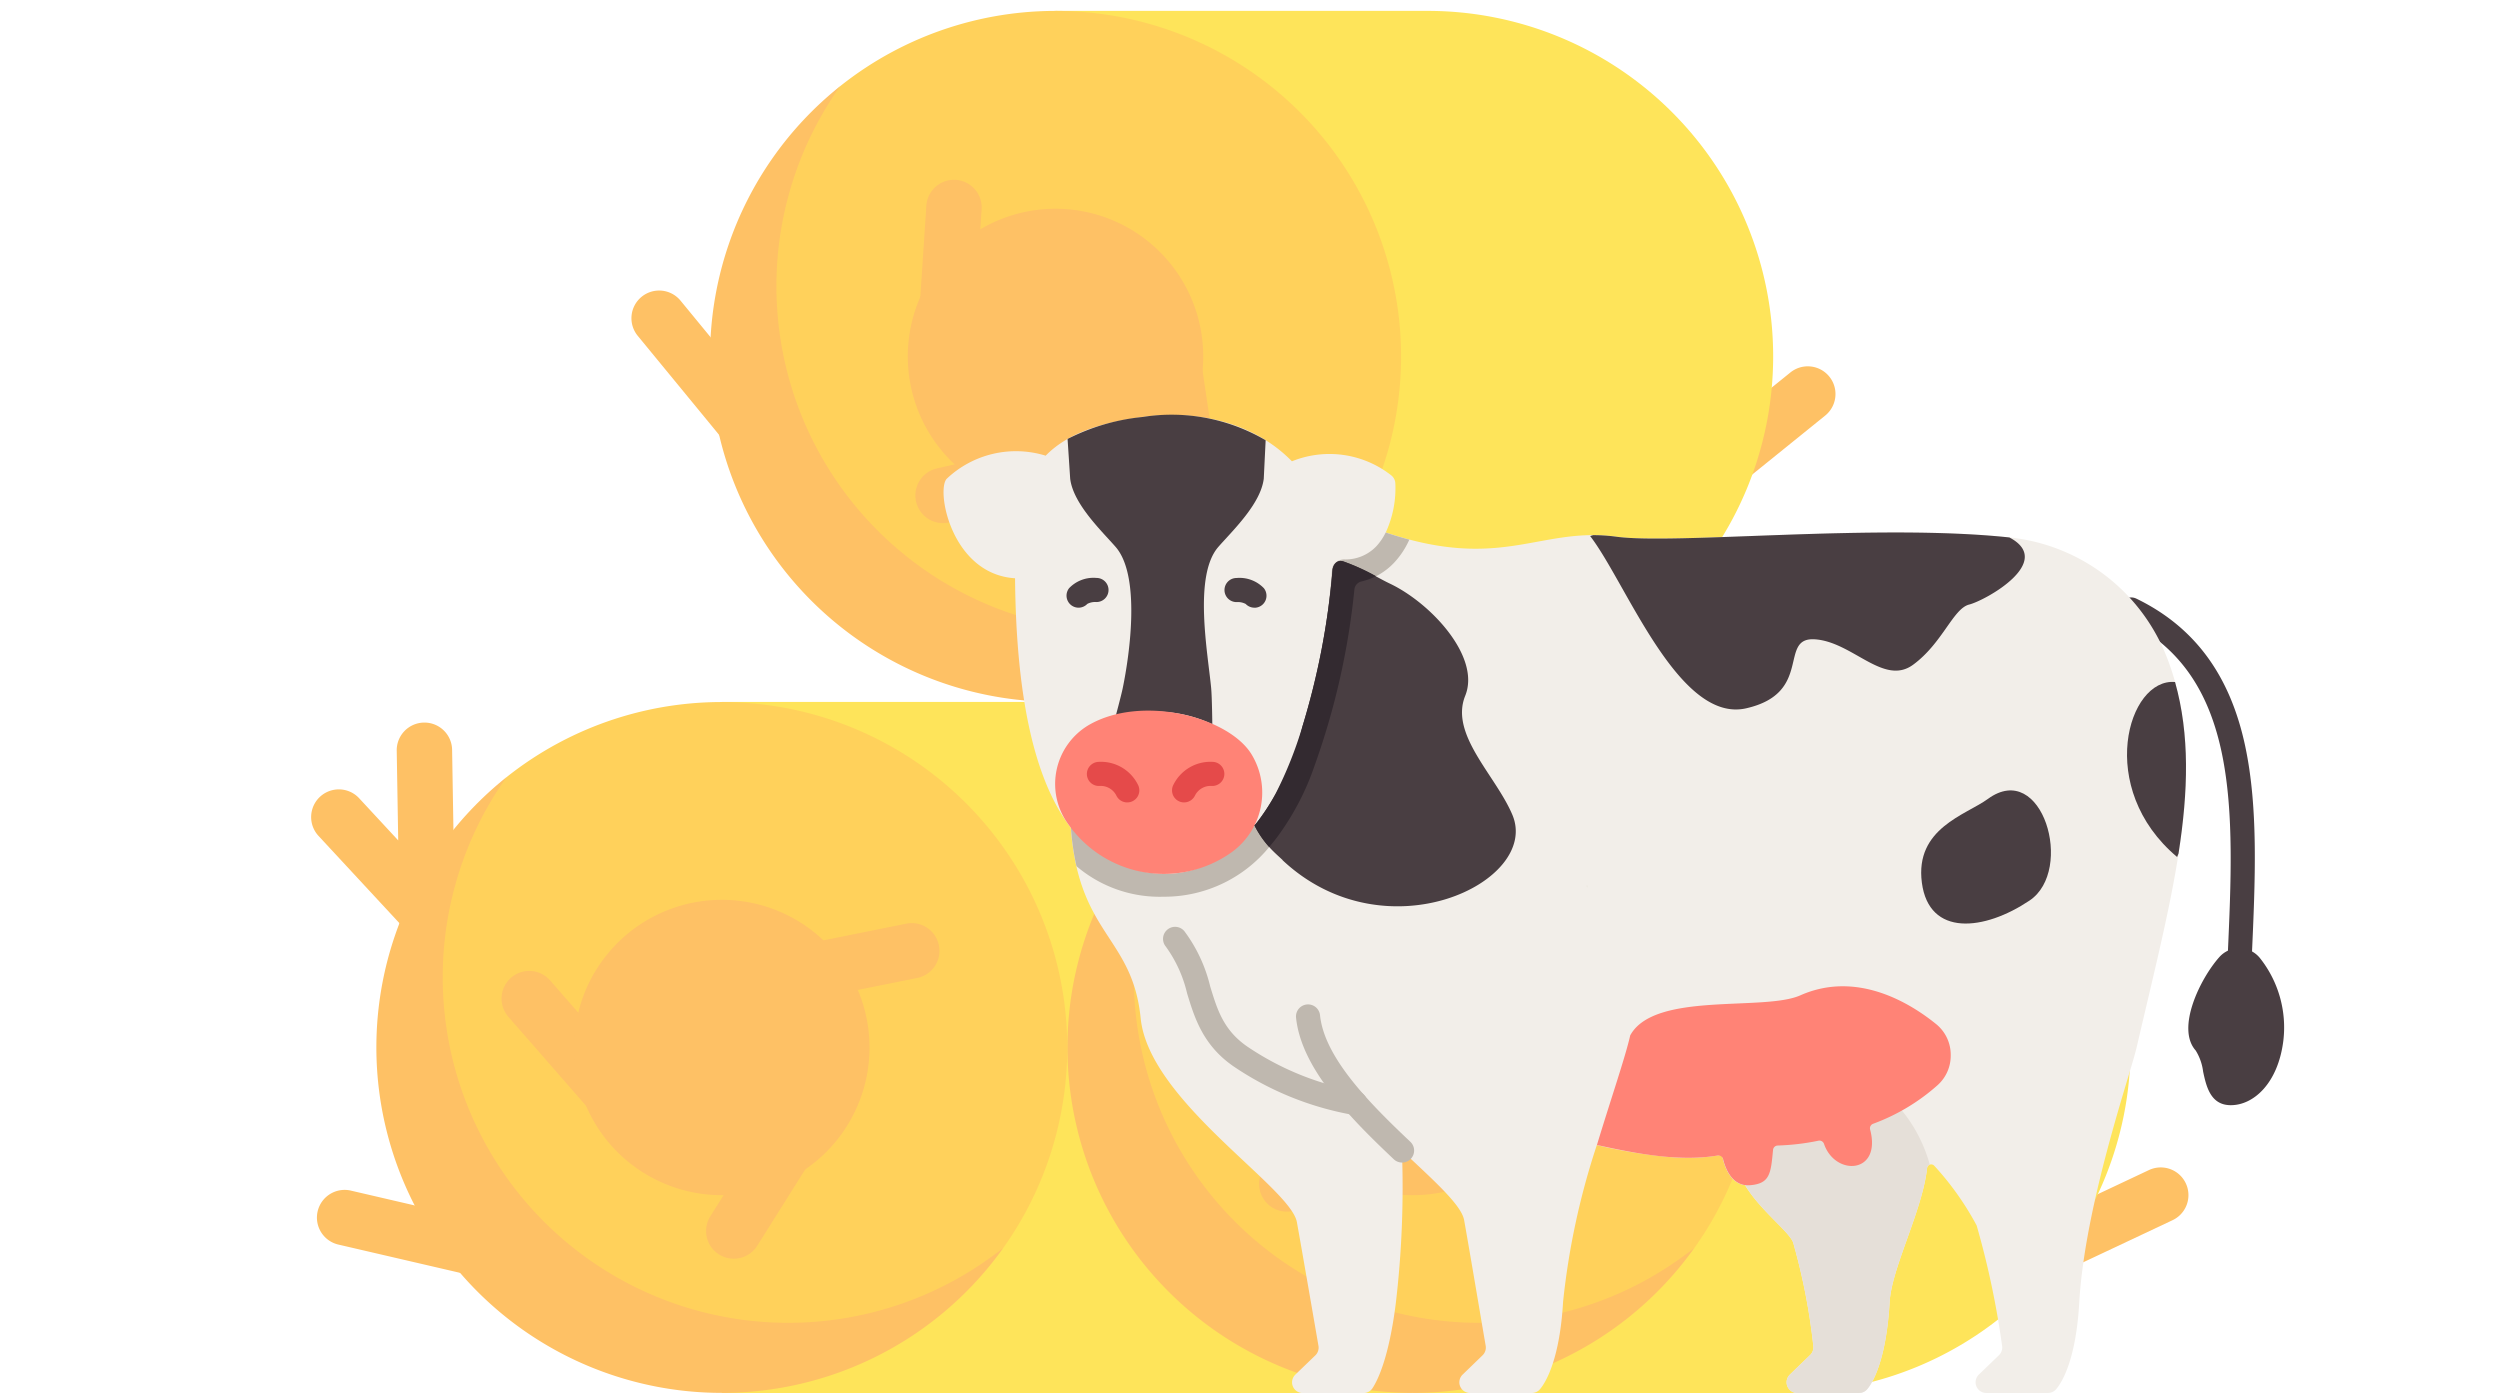 <svg xmlns="http://www.w3.org/2000/svg" width="201" height="112" viewBox="0 0 201 112">
  <g id="Grupo_80160" data-name="Grupo 80160" transform="translate(-857 -985)">
    <g id="Grupo_80149" data-name="Grupo 80149" transform="translate(-4 -5.668)">
      <g id="heno" transform="translate(886 991.543)">
        <g id="Grupo_80131" data-name="Grupo 80131" transform="translate(108.236 28.578)">
          <path id="Trazado_190763" data-name="Trazado 190763" d="M369.345,194.478a2.227,2.227,0,0,1-1.4-3.959l9.882-7.984a2.227,2.227,0,1,1,2.8,3.464l-9.882,7.984A2.219,2.219,0,0,1,369.345,194.478Z" transform="translate(-367.117 -182.04)" fill="#fec165"/>
        </g>
        <path id="Trazado_190764" data-name="Trazado 190764" d="M203.034,85.107h29.921a27.781,27.781,0,1,1,0,55.563L220.487,145.5l-17.453-4.831Z" transform="translate(-143.174 -85.107)" fill="#fee45a"/>
        <g id="Grupo_80132" data-name="Grupo 80132" transform="translate(25.772 22.484)">
          <path id="Trazado_190765" data-name="Trazado 190765" d="M97.8,175.758a2.222,2.222,0,0,1-1.722-.813l-8.162-9.935a2.227,2.227,0,0,1,3.442-2.827l8.162,9.935a2.227,2.227,0,0,1-1.72,3.641Z" transform="translate(-87.414 -161.369)" fill="#fec165"/>
        </g>
        <path id="Trazado_190766" data-name="Trazado 190766" d="M158.339,132.038c-10.849,10.849-26.133,10.723-36.983-.126s-12.4-27.51-1.554-38.36c.436-.436.639-1.113,1.1-1.514.328-.288.92-.884.92-.884a27.785,27.785,0,0,1,39.955,37.829s-2.317,1.937-3.434,3.054Z" transform="translate(-79.262 -85.108)" fill="#ffd15b"/>
        <path id="Trazado_190767" data-name="Trazado 190767" d="M159.241,143.445a27.782,27.782,0,1,1-39.955-37.829,27.785,27.785,0,0,0,39.955,37.829Z" transform="translate(-76.73 -99.569)" fill="#fec165"/>
        <g id="Grupo_80136" data-name="Grupo 80136" transform="translate(48.603 13.606)">
          <g id="Grupo_80133" data-name="Grupo 80133" transform="translate(18.578 12.927)">
            <path id="Trazado_190768" data-name="Trazado 190768" d="M231.345,188.023a2.228,2.228,0,0,1-2.2-1.9l-1.256-8.464a2.227,2.227,0,1,1,4.406-.654l1.256,8.464a2.227,2.227,0,0,1-1.876,2.53,2.28,2.28,0,0,1-.33.024Z" transform="translate(-227.864 -175.104)" fill="#fec165"/>
          </g>
          <g id="Grupo_80134" data-name="Grupo 80134" transform="translate(0.223 0)">
            <path id="Trazado_190769" data-name="Trazado 190769" d="M167.837,145.485c-.049,0-.1,0-.149-.005a2.227,2.227,0,0,1-2.075-2.369l.645-9.774a2.227,2.227,0,1,1,4.444.294l-.645,9.774A2.227,2.227,0,0,1,167.837,145.485Z" transform="translate(-165.607 -131.257)" fill="#fec165"/>
          </g>
          <g id="Grupo_80135" data-name="Grupo 80135" transform="translate(0 21.463)">
            <path id="Trazado_190770" data-name="Trazado 190770" d="M167.078,210.173a2.227,2.227,0,0,1-.493-4.4l7.278-1.66a2.227,2.227,0,1,1,.99,4.342l-7.278,1.66A2.228,2.228,0,0,1,167.078,210.173Z" transform="translate(-164.852 -204.057)" fill="#fec165"/>
          </g>
        </g>
        <path id="Trazado_190771" data-name="Trazado 190771" d="M166.248,159.342a11.876,11.876,0,1,1,16.8,0A11.89,11.89,0,0,1,166.248,159.342Z" transform="translate(-114.785 -123.163)" fill="#fec165"/>
        <g id="Grupo_80137" data-name="Grupo 80137" transform="translate(0.519 94.801)">
          <path id="Trazado_190772" data-name="Trazado 190772" d="M17.449,414.236a2.242,2.242,0,0,1-.506-.058L3.484,411.052a2.227,2.227,0,1,1,1.007-4.338l13.459,3.126a2.227,2.227,0,0,1-.5,4.4Z" transform="translate(-1.761 -406.656)" fill="#fec165"/>
        </g>
        <path id="Trazado_190773" data-name="Trazado 190773" d="M11.35,281.477a2.227,2.227,0,1,0-4.453.074l.119,7.18-3.155-3.405a2.227,2.227,0,0,0-3.267,3.027L7.127,295.4l.03,1.8a2.227,2.227,0,0,0,2.226,2.19h.038a2.227,2.227,0,0,0,2.189-2.264Z" transform="translate(0 -222.038)" fill="#fec165"/>
        <path id="Trazado_190774" data-name="Trazado 190774" d="M460.351,263.884a2.227,2.227,0,0,0-3.09.61l-1.037,1.546-1.472-5.621a2.227,2.227,0,1,0-4.308,1.129l2.724,10.4a2.251,2.251,0,0,0,4,.676l3.788-5.65a2.227,2.227,0,0,0-.609-3.09Z" transform="translate(-317.589 -207.56)" fill="#fec165"/>
        <g id="Grupo_80138" data-name="Grupo 80138" transform="translate(132.688 92.987)">
          <path id="Trazado_190775" data-name="Trazado 190775" d="M452.282,411.466a2.227,2.227,0,0,1-.951-4.242l13.809-6.508a2.227,2.227,0,1,1,1.9,4.029l-13.809,6.508A2.221,2.221,0,0,1,452.282,411.466Z" transform="translate(-450.054 -400.504)" fill="#fec165"/>
        </g>
        <path id="Trazado_190776" data-name="Trazado 190776" d="M112.03,273.564h54.892l5.762,27.781-5.106,27.781H112.03Z" transform="translate(-79.001 -218.002)" fill="#fee45a"/>
        <path id="Trazado_190777" data-name="Trazado 190777" d="M67.336,320.494c-10.849,10.849-26.133,10.723-36.983-.126s-12.4-27.51-1.554-38.36c.436-.436.639-1.113,1.1-1.514.328-.288.92-.884.92-.884A27.785,27.785,0,0,1,70.77,317.44s-2.317,1.938-3.434,3.054Z" transform="translate(-15.09 -218.003)" fill="#ffd15b"/>
        <path id="Trazado_190778" data-name="Trazado 190778" d="M68.237,331.9a27.782,27.782,0,1,1-39.955-37.829A27.785,27.785,0,0,0,68.237,331.9Z" transform="translate(-12.556 -232.464)" fill="#fec165"/>
        <path id="Trazado_190779" data-name="Trazado 190779" d="M300.487,273.564h29.921a27.781,27.781,0,1,1,0,55.563H300.487Z" transform="translate(-211.895 -218.002)" fill="#fee45a"/>
        <path id="Trazado_190780" data-name="Trazado 190780" d="M255.793,320.494c-10.849,10.849-26.133,10.723-36.983-.126s-12.4-27.51-1.554-38.36c.436-.436.639-1.113,1.1-1.514.328-.288.92-.884.92-.884a27.785,27.785,0,0,1,39.955,37.829S256.91,319.377,255.793,320.494Z" transform="translate(-147.984 -218.003)" fill="#ffd15b"/>
        <path id="Trazado_190781" data-name="Trazado 190781" d="M256.694,331.9a27.782,27.782,0,1,1-39.955-37.829A27.785,27.785,0,0,0,256.694,331.9Z" transform="translate(-145.451 -232.464)" fill="#fec165"/>
        <g id="Grupo_80142" data-name="Grupo 80142" transform="translate(74.495 71.508)">
          <g id="Grupo_80139" data-name="Grupo 80139" transform="translate(1.738 18.774)">
            <path id="Trazado_190782" data-name="Trazado 190782" d="M260.793,397.584a2.227,2.227,0,0,1-.324-4.43l12.152-1.8a2.227,2.227,0,0,1,.654,4.406l-12.152,1.8A2.27,2.27,0,0,1,260.793,397.584Z" transform="translate(-258.568 -391.326)" fill="#fec165"/>
          </g>
          <g id="Grupo_80140" data-name="Grupo 80140" transform="translate(11.87 0.571)">
            <path id="Trazado_190783" data-name="Trazado 190783" d="M307.9,334.815c-.045,0-.091,0-.137,0l-12.736-.776a2.227,2.227,0,1,1,.271-4.446l12.736.776a2.227,2.227,0,0,1-.134,4.45Z" transform="translate(-292.934 -329.586)" fill="#fec165"/>
          </g>
          <g id="Grupo_80141" data-name="Grupo 80141">
            <path id="Trazado_190784" data-name="Trazado 190784" d="M258.376,343.149a2.228,2.228,0,0,1-2.124-1.559l-3.475-11.046a2.227,2.227,0,1,1,4.248-1.337l3.475,11.046a2.228,2.228,0,0,1-2.125,2.9Z" transform="translate(-252.674 -327.648)" fill="#fec165"/>
          </g>
        </g>
        <g id="Grupo_80146" data-name="Grupo 80146" transform="translate(15.342 73.338)">
          <g id="Grupo_80143" data-name="Grupo 80143" transform="translate(0 3.871)">
            <path id="Trazado_190785" data-name="Trazado 190785" d="M61.847,360.123a2.221,2.221,0,0,1-1.678-.762l-7.583-8.684a2.227,2.227,0,1,1,3.355-2.929l7.583,8.684a2.227,2.227,0,0,1-1.677,3.691Z" transform="translate(-52.036 -346.986)" fill="#fec165"/>
          </g>
          <g id="Grupo_80144" data-name="Grupo 80144" transform="translate(23.9)">
            <path id="Trazado_190786" data-name="Trazado 190786" d="M135.327,339.692a2.227,2.227,0,0,1-.437-4.411l6.864-1.382a2.227,2.227,0,0,1,.879,4.366l-6.864,1.382A2.246,2.246,0,0,1,135.327,339.692Z" transform="translate(-133.102 -333.855)" fill="#fec165"/>
          </g>
          <g id="Grupo_80145" data-name="Grupo 80145" transform="translate(16.426 15.004)">
            <path id="Trazado_190787" data-name="Trazado 190787" d="M109.977,396.728a2.227,2.227,0,0,1-1.883-3.412l4.731-7.528a2.227,2.227,0,1,1,3.771,2.37l-4.731,7.528A2.225,2.225,0,0,1,109.977,396.728Z" transform="translate(-107.751 -384.745)" fill="#fec165"/>
          </g>
        </g>
        <g id="Grupo_80147" data-name="Grupo 80147" transform="translate(21.16 71.473)">
          <path id="Trazado_190788" data-name="Trazado 190788" d="M75.245,347.8a11.876,11.876,0,1,1,16.8,0A11.89,11.89,0,0,1,75.245,347.8Z" transform="translate(-71.772 -327.531)" fill="#fec165"/>
          <path id="Trazado_190789" data-name="Trazado 190789" d="M263.7,347.8a11.876,11.876,0,1,1,16.8,0A11.89,11.89,0,0,1,263.7,347.8Z" transform="translate(-204.667 -327.531)" fill="#fec165"/>
        </g>
      </g>
      <g id="vaca" transform="translate(936.864 1024.034)">
        <path id="Trazado_190790" data-name="Trazado 190790" d="M481.266,277.446a1.171,1.171,0,0,0-1.8-.056c-1.6,1.8-2.88,5.116-1.9,6.217,1.092,1.228.619,3.97,1.979,4.068s3.007-1.357,3.381-4.306A7.936,7.936,0,0,0,481.266,277.446Z" transform="translate(-376.176 -233.158)" fill="#493e42"/>
        <path id="Trazado_190791" data-name="Trazado 190791" d="M456.545,171.693H456.5a.969.969,0,0,1-.926-1.012l.018-.4c.517-11.539,1.007-22.439-8.216-26.9a.969.969,0,0,1,.843-1.744c4.695,2.269,7.566,6.161,8.781,11.9,1.058,5,.8,10.744.528,16.83l-.018.4A.969.969,0,0,1,456.545,171.693Z" transform="translate(-352.344 -126.885)" fill="#493e42"/>
        <path id="Trazado_190792" data-name="Trazado 190792" d="M476.133,285.114c-.067,0-.134,0-.2-.007-1.487-.108-1.8-1.6-2.035-2.685a4.2,4.2,0,0,0-.6-1.706c-1.589-1.786.361-5.774,1.9-7.505a2.14,2.14,0,0,1,3.286.1,8.971,8.971,0,0,1,1.86,6.641C479.909,283.387,477.932,285.114,476.133,285.114Zm-.009-1.938h.005c.769,0,1.989-1.069,2.293-3.463a6.934,6.934,0,0,0-1.467-5.207.191.191,0,0,0-.149-.075.194.194,0,0,0-.158.067c-1.622,1.826-2.288,4.494-1.9,4.929a5.463,5.463,0,0,1,1.047,2.592,5.138,5.138,0,0,0,.33,1.156Z" transform="translate(-372.63 -229.624)" fill="#493e42"/>
        <path id="Trazado_190793" data-name="Trazado 190793" d="M194.657,254.864l-.035.1C194.718,254.944,194.736,254.911,194.657,254.864Z" transform="translate(-154.431 -215.791)" fill="#eae7dc"/>
        <path id="Trazado_190794" data-name="Trazado 190794" d="M103.9,124.328c-.491,2.119-4.148,12.566-4.6,20.471-.254,4.449-1.32,6.331-1.861,6.96a.861.861,0,0,1-.653.3H91.831a.861.861,0,0,1-.6-1.482l1.615-1.557a.86.86,0,0,0,.252-.749,69.312,69.312,0,0,0-2.046-9.678,23.3,23.3,0,0,0-3.4-4.794.332.332,0,0,0-.584.179c-.375,3.428-2.853,8.022-3.011,10.761-.254,4.447-1.271,6.392-1.811,7.021a.865.865,0,0,1-.655.3H76.636a.861.861,0,0,1-.6-1.482l1.626-1.57a.859.859,0,0,0,.258-.721,49.942,49.942,0,0,0-1.622-8.321c-.323-.894-2.625-2.561-3.87-4.617-1.544-.209-1.839-2.444-1.839-2.444a15.359,15.359,0,0,1-3.988.207,40.921,40.921,0,0,1-6.086-.986A59.583,59.583,0,0,0,57.8,144.739c-.256,4.447-1.32,6.392-1.861,7.021a.866.866,0,0,1-.655.3H50.326a.861.861,0,0,1-.6-1.482l1.6-1.548a.861.861,0,0,0,.252-.767c-.289-1.667-1.3-7.69-1.734-10.107-.22-1.221-2.464-3.2-5-5.593a79.489,79.489,0,0,1-.5,12.344c-.541,4.24-1.408,6.064-1.867,6.769a.861.861,0,0,1-.721.388h-4.88a.861.861,0,0,1-.6-1.482l1.607-1.548a.86.86,0,0,0,.25-.767c-.286-1.667-1.3-7.527-1.734-9.943-.508-2.83-11.89-9.738-12.559-16.388-.571-5.7-3.876-6.53-5.173-12.236a20.556,20.556,0,0,1-.444-3.082c-.032-.041-.065-.084-.095-.127-3.06-4.09-4.311-11.183-4.389-19.935h0c-5.162-.327-6.385-7.188-5.472-8.02A8.093,8.093,0,0,1,16.2,76.7c2-2.044,5.026-2.724,7.8-3.114,4.24-.577,8.87.366,12,3.566a8.037,8.037,0,0,1,7.992,1.135.872.872,0,0,1,.321.605,8.468,8.468,0,0,1-.769,3.98l.017.006q.982.329,1.876.564c7.91,2.091,10.931-1,16.664-.228,4.744.642,20.956-1.079,31.588.058a15.255,15.255,0,0,1,12.5,9.254c3.655,8.827.711,18.85-2.287,31.8Z" transform="translate(-7.993 -73.429)" fill="#f2eee9"/>
        <path id="Trazado_190795" data-name="Trazado 190795" d="M248.092,249.194,248.08,249C247.981,249.022,247.991,249.089,248.092,249.194Z" transform="translate(-196.322 -211.19)" fill="#eae7dc"/>
        <g id="Grupo_80148" data-name="Grupo 80148" transform="translate(9.884 0)">
          <path id="Trazado_190796" data-name="Trazado 190796" d="M70.213,75.46l-.151,3.086c-.245,2.046-2.55,4.221-3.655,5.491-2.014,2.315-.844,8.516-.575,11.343.069.726.093,2.915.093,2.915a10.691,10.691,0,0,0-7.807-.516s.483-1.793.607-2.4c.573-2.781,1.441-9.028-.573-11.343-1.107-1.271-3.411-3.446-3.655-5.491l-.209-3.189a16.92,16.92,0,0,1,6.032-1.768,14.922,14.922,0,0,1,9.891,1.871Z" transform="translate(-54.203 -73.429)" fill="#493e42"/>
          <path id="Trazado_190797" data-name="Trazado 190797" d="M279.862,123.09c-1.292.325-2.154,3.12-4.514,4.843s-4.854-1.831-7.869-2.046-.108,4.307-5.545,5.545-9.637-10.078-12.544-13.847l.235-.075a13.932,13.932,0,0,1,1.882.127c4.744.642,20.956-1.079,31.588.058C286.793,119.647,281.155,122.765,279.862,123.09Z" transform="translate(-207.288 -107.85)" fill="#493e42"/>
          <path id="Trazado_190798" data-name="Trazado 190798" d="M453.959,186.867l-.114.284c-6.577-5.522-3.969-14.414-.166-14.067C454.87,177.322,454.741,181.858,453.959,186.867Z" transform="translate(-364.553 -151.615)" fill="#493e42"/>
          <path id="Trazado_190799" data-name="Trazado 190799" d="M378.34,214.268c4.37-3.192,6.982,5.73,3.348,8.171s-8.085,2.943-8.66-1.436S376.569,215.562,378.34,214.268Z" transform="translate(-304.258 -183.403)" fill="#493e42"/>
          <path id="Trazado_190800" data-name="Trazado 190800" d="M115.277,136.65a.969.969,0,0,1-.706-.3,1.365,1.365,0,0,0-.736-.149.969.969,0,1,1,0-1.938,2.713,2.713,0,0,1,2.2.823.969.969,0,0,1-.76,1.569Z" transform="translate(-100.165 -121.158)" fill="#493e42"/>
          <path id="Trazado_190801" data-name="Trazado 190801" d="M54.857,136.65a.969.969,0,0,1-.76-1.569,2.712,2.712,0,0,1,2.2-.823.969.969,0,0,1,0,1.938,1.366,1.366,0,0,0-.736.149A.968.968,0,0,1,54.857,136.65Z" transform="translate(-53.888 -121.158)" fill="#493e42"/>
        </g>
        <path id="Trazado_190802" data-name="Trazado 190802" d="M105.373,279.65a.962.962,0,0,1-.183-.017,24.825,24.825,0,0,1-9.626-3.919c-2.444-1.7-3.117-3.914-3.71-5.864a10.423,10.423,0,0,0-1.715-3.757.969.969,0,1,1,1.507-1.219,12.118,12.118,0,0,1,2.063,4.412c.574,1.888,1.07,3.518,2.964,4.838a22.922,22.922,0,0,0,8.883,3.606.969.969,0,0,1-.181,1.921Z" transform="translate(-72.279 -223.363)" fill="#bfb8af"/>
        <path id="Trazado_190803" data-name="Trazado 190803" d="M148.082,306.124a.966.966,0,0,1-.665-.264c-3.589-3.387-7.451-7.34-7.86-11.4a.969.969,0,0,1,1.928-.194c.342,3.4,3.928,7.041,7.262,10.188a.969.969,0,0,1-.665,1.674Z" transform="translate(-111.22 -246.021)" fill="#bfb8af"/>
        <path id="Trazado_190804" data-name="Trazado 190804" d="M80.826,117.29a4.549,4.549,0,0,1-.732,1.088,3.418,3.418,0,0,1-2.625,1.077c-.022,0-.129.011-.162.017a1.048,1.048,0,0,0-.644.377,1.147,1.147,0,0,0-.161.508c-.012.121-.6,10.849-4.5,17.888-1.584,2.862-4.477,6.5-8.962,6.5a9.32,9.32,0,0,1-7.194-3.655c-.144-.187-.36-.095-.327-.054a20.555,20.555,0,0,0,.444,3.082,10.315,10.315,0,0,0,6.973,2.457h.1a10.905,10.905,0,0,0,8.472-4.053c.058-.045.469-.556.618-.763a21.166,21.166,0,0,0,3-5.75,59.588,59.588,0,0,0,3.192-14.145.732.732,0,0,1,.567-.631,5.258,5.258,0,0,0,2.625-1.521,6.633,6.633,0,0,0,1.217-1.848C82.123,117.7,81.481,117.51,80.826,117.29Z" transform="translate(-45.281 -107.844)" fill="#bfb8af"/>
        <path id="Trazado_190805" data-name="Trazado 190805" d="M65.428,187.258l.022.034a5.918,5.918,0,0,1-1.632,7.919,9.389,9.389,0,0,1-13.065-2.245,5.5,5.5,0,0,1,1.587-7.993C56.6,182.474,63.552,184.285,65.428,187.258Z" transform="translate(-40.7 -160.026)" fill="#ff8376"/>
        <path id="Trazado_190806" data-name="Trazado 190806" d="M94.255,206.168a.969.969,0,0,1-.874-1.388,3.323,3.323,0,0,1,3.22-1.871.969.969,0,1,1-.155,1.932,1.406,1.406,0,0,0-1.317.775.969.969,0,0,1-.875.551Z" transform="translate(-74.918 -175.019)" fill="#e54a4a"/>
        <path id="Trazado_190807" data-name="Trazado 190807" d="M64.742,206.165a.969.969,0,0,1-.875-.551,1.408,1.408,0,0,0-1.33-.775.963.963,0,0,1-1.037-.889.974.974,0,0,1,.9-1.044,3.324,3.324,0,0,1,3.22,1.871.969.969,0,0,1-.874,1.387Z" transform="translate(-49.976 -175.016)" fill="#e54a4a"/>
        <path id="Trazado_190808" data-name="Trazado 190808" d="M126.313,151.937c-.3-.284-.683-.607-1.081-1.051a7.784,7.784,0,0,1-1.172-1.716.115.115,0,0,0-.011-.024s.071-.069.2-.218a.139.139,0,0,1,.017-.019,20.4,20.4,0,0,0,3.637-7.692s0,0,0,0,0,0,0,0a60.011,60.011,0,0,0,2.421-12.562c.041-.5.4-.883.87-.726a16.931,16.931,0,0,1,2.621,1.2c.413.222.788.426,1.107.577,3.306,1.563,7.341,5.9,6.075,9.025s2.461,6.407,3.795,9.583c2.261,5.384-10.2,11.405-18.484,3.635Z" transform="translate(-99.057 -116.158)" fill="#493e42"/>
        <path id="Trazado_190809" data-name="Trazado 190809" d="M133.86,129.115a5.286,5.286,0,0,1-1.167.426.732.732,0,0,0-.566.631,59.5,59.5,0,0,1-3.192,14.147,21.132,21.132,0,0,1-3,5.75c-.149.207-.56.717-.618.762l-.047.054a7.783,7.783,0,0,1-1.172-1.716c.065-.08.129-.162.19-.241a.138.138,0,0,1,.017-.019,17.484,17.484,0,0,0,1.51-2.352,32.254,32.254,0,0,0,2.128-5.341s0,0,0,0,0,0,0,0a60.011,60.011,0,0,0,2.421-12.562c.041-.5.4-.883.87-.726A16.927,16.927,0,0,1,133.86,129.115Z" transform="translate(-99.096 -116.157)" fill="#332a30"/>
        <path id="Trazado_190810" data-name="Trazado 190810" d="M302.023,326.781a.326.326,0,0,0-.215.276c-.019.174-.043.351-.075.532-.545,3.36-2.787,7.63-2.935,10.229-.254,4.447-1.271,6.392-1.811,7.021a.866.866,0,0,1-.655.3h-4.955a.861.861,0,0,1-.6-1.482l1.626-1.57a.859.859,0,0,0,.258-.721,49.935,49.935,0,0,0-1.622-8.321c-.323-.894-2.625-2.561-3.87-4.617-1.544-.209-1.839-2.444-1.839-2.444-1.271.252-3.663-2.212-3.663-2.212l15.361-4.27a21.028,21.028,0,0,1,2.608,2.748A11.838,11.838,0,0,1,302.023,326.781Z" transform="translate(-222.733 -266.508)" fill="#e5dfd8"/>
        <path id="Trazado_190811" data-name="Trazado 190811" d="M280.354,292.241v.062a3.175,3.175,0,0,1-1.055,2.37,16.177,16.177,0,0,1-5.168,3.1.388.388,0,0,0-.257.472c.945,3.571-2.809,3.774-3.706,1.154a.389.389,0,0,0-.448-.26,18.824,18.824,0,0,1-3.275.388.388.388,0,0,0-.376.35c-.18,1.88-.229,2.724-1.872,2.843-1.435.1-1.971-1.395-2.143-2.1a.388.388,0,0,0-.444-.288c-3.005.5-6.366-.108-9.7-.848,1.144-3.775,2.291-7.094,2.675-8.81,1.938-3.553,10.735-1.914,13.675-3.22,4.614-2.05,8.942.7,10.94,2.326A3.168,3.168,0,0,1,280.354,292.241Z" transform="translate(-199.38 -240.793)" fill="#ff8376"/>
      </g>
    </g>
    <rect id="Rectángulo_33816" data-name="Rectángulo 33816" width="201" height="112" transform="translate(857 985)" fill="none"/>
  </g>
</svg>
